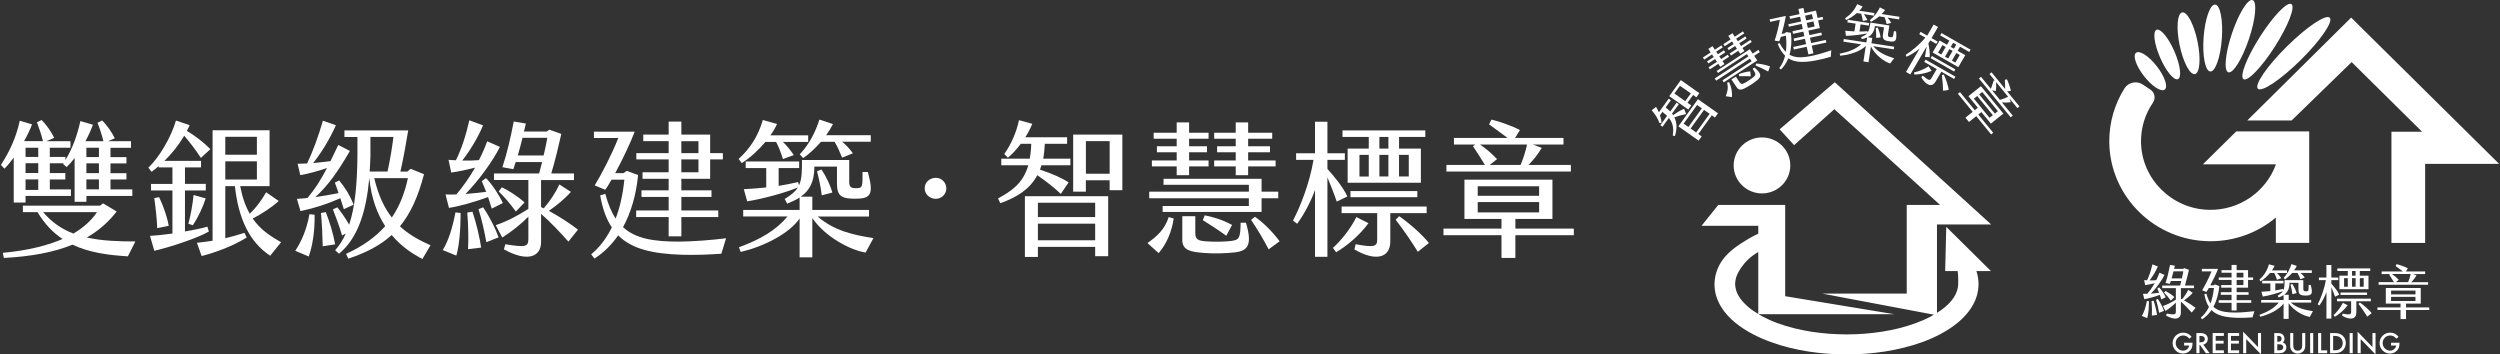 <svg width="656" height="93" viewBox="0 0 656 93" fill="none" xmlns="http://www.w3.org/2000/svg">
<rect x="0" y="0" width="656" height="93" fill="#333333" stroke="none"/>
<g clip-path="url(#clip0_2018_2559)">
<path d="M589.687 31.607L616.939 4.616L655.768 43.002H636.357V63.749H627.514V34.575H635.562L617.069 16.293L601.324 31.607H589.687Z" fill="white"/>
<path d="M586.809 34.465L578.038 43.117H597.189V43.181C594.597 50.25 587.662 55.258 579.575 55.058C569.866 54.82 561.986 46.973 561.804 37.381C561.732 33.5 562.898 29.895 564.936 26.927C565.705 25.814 565.412 24.294 564.285 23.535L562.292 22.196C560.684 21.114 558.477 21.571 557.454 23.206C554.882 27.307 553.417 32.154 553.476 37.349C553.645 51.627 565.483 63.24 579.926 63.298C586.51 63.324 592.533 60.981 597.182 57.086V63.723H605.934V34.472H586.803L586.809 34.465Z" fill="white"/>
<path d="M583.013 10.152C582.661 15.006 581.3 18.862 579.978 18.765C578.656 18.669 577.875 14.665 578.227 9.811C578.578 4.957 579.939 1.101 581.261 1.198C582.583 1.294 583.364 5.298 583.013 10.152Z" fill="white"/>
<path d="M576.625 10.873C577.549 15.34 577.243 19.177 575.947 19.441C574.651 19.705 572.848 16.293 571.93 11.826C571.005 7.358 571.311 3.521 572.607 3.257C573.903 2.994 575.706 6.405 576.625 10.873Z" fill="white"/>
<path d="M570.569 13.493C572.119 17.072 572.535 20.323 571.493 20.767C570.458 21.205 568.355 18.662 566.805 15.089C565.255 11.51 564.838 8.259 565.88 7.815C566.916 7.377 569.019 9.92 570.569 13.493Z" fill="white"/>
<path d="M565.952 17.393C568.029 20.059 568.96 22.801 568.029 23.509C567.098 24.217 564.656 22.634 562.579 19.962C560.501 17.297 559.57 14.555 560.501 13.847C561.433 13.139 563.874 14.722 565.952 17.393Z" fill="white"/>
<path d="M590.123 10.229C588.365 15.462 585.949 19.37 584.712 18.971C583.481 18.565 583.905 14.001 585.663 8.767C587.421 3.534 589.837 -0.374 591.074 0.026C592.305 0.431 591.881 4.995 590.123 10.229Z" fill="white"/>
<path d="M596.968 12.16C593.503 17.6 589.805 21.462 588.704 20.773C587.604 20.091 589.525 15.121 592.989 9.682C596.453 4.242 600.152 0.38 601.252 1.069C602.353 1.751 600.432 6.721 596.968 12.16Z" fill="white"/>
<path d="M603.707 15.745C598.504 20.889 593.471 24.262 592.474 23.277C591.478 22.292 594.884 17.316 600.093 12.173C605.296 7.029 610.33 3.656 611.326 4.641C612.322 5.626 608.916 10.602 603.707 15.745Z" fill="white"/>
<path d="M563.34 78.98L563.881 79.037C563.881 80.833 563.725 82.494 563.432 83.479L562.018 82.9C562.585 81.986 563.034 80.602 563.34 78.973V78.98ZM563.438 77.106C564.102 76.327 564.779 75.375 565.392 74.306C564.532 74.531 563.594 74.731 562.898 74.821L562.618 73.501C562.878 73.514 563.138 73.546 563.386 73.546C563.939 72.42 564.402 71.081 564.786 69.375L566.219 69.909C565.652 71.261 564.786 72.645 564.05 73.572C564.636 73.585 565.203 73.572 565.789 73.527C566.114 72.903 566.407 72.252 566.648 71.564L567.97 72.143C567.293 73.54 565.769 75.658 564.389 77.055C565.112 76.99 565.834 76.919 566.544 76.829C566.388 76.43 566.238 76.05 566.082 75.716L566.531 75.394C567.195 76.076 567.899 77.158 568.283 77.995L567.13 78.574L566.746 77.37C565.313 77.904 563.562 78.374 562.67 78.497L562.318 77.1C562.689 77.113 563.054 77.113 563.445 77.1L563.438 77.106ZM565.112 78.902C565.509 80.074 565.893 81.728 566.017 82.642L564.649 82.81C564.708 81.85 564.682 80.222 564.571 78.992L565.112 78.902ZM566.219 78.445C566.863 79.359 567.527 80.698 567.833 81.58L566.557 82.082C566.388 81.078 566.049 79.617 565.743 78.645L566.219 78.445ZM576.11 80.775L575.107 82.024C574.326 81.142 573.277 80.016 572.261 79.134V82.069C572.261 83.589 570.874 84.213 568.387 82.829L568.543 82.295C570.712 82.662 570.946 82.539 570.946 81.715V79.417C570.21 80.164 569.266 80.936 568.224 81.593L567.547 80.299C568.719 79.919 569.761 79.359 570.946 78.613V75.6H567.365V74.918H572.073L572.379 73.733H569.624C569.546 73.978 569.468 74.235 569.377 74.48L568.237 74.267C568.745 72.748 569.097 71.152 569.422 69.504L570.686 69.716C570.627 69.993 570.562 70.276 570.484 70.553H572.854L573.134 70.353L574.378 70.798C574.085 72.092 573.746 73.553 573.329 74.918H575.7V75.6H572.268V78.413L572.548 78.548C573.212 77.789 573.792 76.894 574.176 76.057L575.374 76.836C574.807 77.505 573.883 78.265 573.082 78.812C574.202 79.424 575.328 80.164 576.11 80.775ZM569.637 78.883C569.019 78.033 568.361 77.274 567.853 76.797L568.179 76.353C568.843 76.656 569.917 77.338 570.549 77.937L569.644 78.876L569.637 78.883ZM572.528 73.044C572.698 72.343 572.834 71.673 572.913 71.203H570.327C570.171 71.828 570.021 72.433 569.833 73.044H572.528Z" fill="white"/>
<path d="M591.549 81.67L591.054 83.279C589.765 83.37 588.287 83.434 586.9 83.389C583.839 83.279 581.697 82.777 580.297 81.368C579.62 82.34 578.806 83.164 577.823 83.788L577.484 83.344C578.194 82.764 578.975 81.883 579.639 80.544C579.073 79.694 578.669 78.6 578.422 77.196L578.962 77.042C579.242 78.091 579.594 78.941 580.037 79.61C580.453 78.529 580.772 77.19 580.942 75.568H579.6C579.353 76.012 579.125 76.392 578.936 76.617L577.842 76.16C578.565 74.988 579.626 72.935 580.303 71.216H577.764V70.559H582.01C581.593 71.686 580.733 73.482 579.978 74.879H580.837L581.176 74.634L582.361 75.078C582.159 77.119 581.638 78.973 580.792 80.505C582.081 81.689 583.944 82.011 586.594 82.011C588.241 81.999 590.025 81.844 591.53 81.664L591.549 81.67ZM585.565 73.456H582.198V72.806H585.565V71.557H582.921V70.875H585.565V69.523H586.887V70.875H589.889V72.806H591.211V73.456H589.889V75.478H586.887V76.681H590.026V77.364H586.887V78.78H590.735V79.462H586.887V81.471H585.565V79.462H582.179V78.78H585.565V77.364H582.732V76.681H585.565V75.478H582.843V74.795H585.565V73.456ZM586.887 72.806H588.671V71.557H586.887V72.806ZM586.887 74.795H588.671V73.456H586.887V74.795Z" fill="white"/>
<path d="M593.184 73.836L592.858 73.411C594.076 72.285 594.857 71.087 595.378 69.349L596.857 69.761C596.7 70.109 596.472 70.521 596.166 70.946H600.106V71.628H597.475C597.846 71.976 598.244 72.465 598.615 72.999L597.475 73.411C597.293 72.819 597.078 72.227 596.765 71.635H595.639C594.975 72.426 594.128 73.231 593.177 73.836H593.184ZM606.904 81.657L606.09 83.164C604.534 82.919 601.936 81.6 600.536 79.572V83.666H599.214V79.623C598.12 81.22 595.385 82.572 593.073 83.106L592.891 82.617C595.151 81.78 596.739 80.853 597.951 79.404H593.334V78.722H599.214V77.428C598.843 77.673 598.413 77.872 597.925 78.065L597.664 77.576C598.341 77.164 598.771 76.804 599.032 76.372C597.833 76.887 595.417 77.557 593.757 77.821L593.405 76.559C594.284 76.514 595.033 76.45 595.743 76.379V74.358H593.607V73.675H599.175V74.358H597.039V76.211C597.684 76.102 598.348 75.986 599.071 75.812L599.162 76.147C599.468 75.497 599.468 74.705 599.468 73.514H604.391V75.793C604.391 76.353 604.606 76.45 605.113 76.45C605.778 76.45 605.791 76.314 605.778 74.763H606.331C606.995 77.151 606.592 77.531 605.087 77.55C603.551 77.563 603.121 77.248 603.121 75.954V74.203H600.77C600.77 75.767 600.275 76.681 599.357 77.338H600.555V78.722H606.461V79.404H601.109C602.834 80.879 604.768 81.323 606.924 81.657H606.904ZM599.227 72.922C600.184 71.918 600.842 70.669 601.272 69.304L602.685 69.774C602.483 70.173 602.242 70.566 601.975 70.933H606.624V71.615H603.642C604.039 71.937 604.397 72.317 604.768 72.819L603.642 73.276C603.414 72.716 603.193 72.195 602.86 71.622H601.447C600.803 72.368 600.106 72.961 599.585 73.328L599.233 72.928L599.227 72.922ZM601.031 74.686L601.493 74.506C602.001 75.265 602.418 76.134 602.632 76.907L601.526 77.196C601.447 76.482 601.246 75.523 601.031 74.686Z" fill="white"/>
<path d="M611.755 75.33V83.602H610.459V76.636C610.062 77.763 609.398 79.07 608.597 80.164L608.167 79.829C608.922 78.381 609.893 75.967 610.303 73.501H608.486V72.819H610.453V69.536H611.749V72.819H613.565V73.501H611.749V74.441C612.484 75.265 613.35 76.295 613.826 77.319L612.719 77.853C612.439 77.016 612.055 76.089 611.749 75.33H611.755ZM612.66 83.132L612.322 82.675C613.09 82.018 614.151 80.711 614.77 79.463L616.033 80.1C615.03 81.452 613.696 82.52 612.667 83.125L612.66 83.132ZM618.306 79.057V82.005C618.306 83.711 616.795 84.136 614.568 82.842L614.692 82.295C616.587 82.642 616.938 82.552 616.938 81.838V79.057H613.233V78.375H622.096V79.057H618.312H618.306ZM616.059 71.113H613.318V70.431H621.952V71.113H619.211V72.33H621.49V75.89H613.858V72.33H616.059V71.113ZM614.151 77.396V76.759H621.119V77.396H614.151ZM616.059 72.987H615.089V75.24H616.059V72.987ZM617.173 72.33H618.111V71.113H617.173V72.33ZM617.173 75.24H618.111V72.987H617.173V75.24ZM622.324 82.173L621.171 83.087C620.696 82.282 619.68 80.789 618.866 79.739L619.237 79.372C620.344 80.151 621.699 81.349 622.33 82.173H622.324ZM619.218 75.24H620.233V72.987H619.218V75.24Z" fill="white"/>
<path d="M637.438 80.666V81.348H631.343V83.724H629.898V81.348H623.848V80.666H629.898V79.662H626.036V75.568H635.205V79.662H631.343V80.666H637.438ZM637.126 74.718H624.154V74.035H628.172C627.755 73.334 627.404 72.819 626.928 72.091L627.156 71.911H624.942V71.229H630.529C629.911 70.759 629.162 70.225 628.608 69.813L628.856 69.311C629.624 69.491 630.979 69.948 631.825 70.405L631.317 71.229H636.364V71.911H633.18L634.104 72.259C633.655 72.993 633.258 73.488 632.717 74.042H637.132V74.724L637.126 74.718ZM627.423 77.248H633.824V76.256H627.423V77.248ZM633.818 78.979V77.898H627.417V78.979H633.818ZM629.435 73.424L628.667 74.029H631.884C632.164 73.392 632.392 72.677 632.561 71.898H627.651C628.315 72.343 628.849 72.812 629.435 73.418V73.424Z" fill="white"/>
<path d="M573.108 89.929H575.316V90.103C575.316 90.502 575.27 90.85 575.172 91.153C575.081 91.436 574.925 91.7 574.704 91.944C574.209 92.498 573.577 92.768 572.815 92.768C572.053 92.768 571.428 92.504 570.894 91.97C570.36 91.436 570.093 90.792 570.093 90.039C570.093 89.286 570.367 88.623 570.907 88.088C571.448 87.554 572.105 87.284 572.887 87.284C573.304 87.284 573.694 87.367 574.052 87.535C574.398 87.702 574.736 87.972 575.075 88.352L574.502 88.893C574.065 88.32 573.531 88.03 572.9 88.03C572.333 88.03 571.864 88.224 571.48 88.61C571.096 88.99 570.907 89.46 570.907 90.032C570.907 90.605 571.122 91.108 571.545 91.487C571.943 91.841 572.379 92.015 572.841 92.015C573.238 92.015 573.597 91.88 573.909 91.616C574.222 91.352 574.404 91.03 574.437 90.663H573.108V89.917V89.929Z" fill="white"/>
<path d="M578.136 90.425L579.79 92.672H578.806L577.283 90.509H577.139V92.672H576.332V87.393H577.276C577.979 87.393 578.494 87.522 578.806 87.786C579.151 88.075 579.327 88.462 579.327 88.938C579.327 89.311 579.217 89.633 579.002 89.904C578.787 90.174 578.5 90.348 578.142 90.419L578.136 90.425ZM577.133 89.82H577.387C578.149 89.82 578.533 89.53 578.533 88.957C578.533 88.417 578.162 88.146 577.419 88.146H577.133V89.82Z" fill="white"/>
<path d="M583.54 88.146H581.398V89.414H583.475V90.161H581.398V91.925H583.54V92.672H580.597V87.393H583.54V88.14V88.146Z" fill="white"/>
<path d="M587.545 88.146H585.403V89.414H587.48V90.161H585.403V91.925H587.545V92.672H584.602V87.393H587.545V88.14V88.146Z" fill="white"/>
<path d="M588.6 92.678V87.039L592.494 91.069V87.4H593.301V93L589.407 88.983V92.678H588.6Z" fill="white"/>
<path d="M596.765 92.678V87.399H597.566C597.924 87.399 598.211 87.425 598.419 87.483C598.634 87.535 598.817 87.631 598.96 87.76C599.11 87.895 599.227 88.062 599.318 88.262C599.409 88.462 599.455 88.668 599.455 88.88C599.455 89.26 599.305 89.575 599.018 89.839C599.305 89.936 599.526 90.103 599.689 90.341C599.852 90.579 599.937 90.856 599.937 91.165C599.937 91.577 599.787 91.925 599.494 92.208C599.318 92.382 599.116 92.504 598.895 92.575C598.654 92.639 598.348 92.672 597.983 92.672H596.765V92.678ZM597.566 89.665H597.82C598.12 89.665 598.341 89.601 598.478 89.466C598.615 89.337 598.686 89.144 598.686 88.886C598.686 88.629 598.615 88.449 598.471 88.32C598.328 88.191 598.12 88.127 597.846 88.127H597.56V89.659L597.566 89.665ZM597.566 91.925H598.061C598.426 91.925 598.693 91.854 598.862 91.712C599.044 91.558 599.129 91.365 599.129 91.133C599.129 90.901 599.044 90.715 598.869 90.56C598.699 90.406 598.4 90.335 597.964 90.335H597.553V91.931L597.566 91.925Z" fill="white"/>
<path d="M601.753 87.399V90.573C601.753 91.024 601.825 91.358 601.975 91.571C602.196 91.873 602.515 92.021 602.919 92.021C603.323 92.021 603.642 91.873 603.87 91.571C604.019 91.371 604.091 91.037 604.091 90.573V87.399H604.898V90.798C604.898 91.352 604.723 91.815 604.371 92.176C603.974 92.575 603.492 92.775 602.919 92.775C602.346 92.775 601.864 92.575 601.473 92.176C601.122 91.815 600.946 91.358 600.946 90.798V87.399H601.753Z" fill="white"/>
<path d="M606.986 87.399V92.678H606.181V87.399H606.986Z" fill="white"/>
<path d="M609.079 87.399V91.931H610.648V92.678H608.271V87.399H609.079Z" fill="white"/>
<path d="M611.41 92.678V87.399H612.53C613.064 87.399 613.494 87.451 613.8 87.554C614.132 87.657 614.438 87.831 614.711 88.075C615.265 88.571 615.538 89.228 615.538 90.032C615.538 90.837 615.252 91.5 614.679 92.002C614.392 92.253 614.086 92.427 613.774 92.523C613.481 92.62 613.058 92.672 612.517 92.672H611.41V92.678ZM612.217 91.925H612.582C612.947 91.925 613.246 91.886 613.487 91.809C613.728 91.732 613.943 91.603 614.138 91.429C614.536 91.069 614.731 90.605 614.731 90.032C614.731 89.459 614.536 88.983 614.145 88.623C613.793 88.301 613.272 88.14 612.582 88.14H612.217V91.918V91.925Z" fill="white"/>
<path d="M617.353 87.399V92.678H616.548V87.399H617.353Z" fill="white"/>
<path d="M618.638 92.678V87.039L622.532 91.069V87.4H623.34V93L619.446 88.983V92.678H618.638Z" fill="white"/>
<path d="M627.416 89.929H629.624V90.103C629.624 90.502 629.578 90.85 629.481 91.153C629.389 91.436 629.233 91.7 629.012 91.944C628.517 92.498 627.885 92.768 627.123 92.768C626.361 92.768 625.736 92.504 625.202 91.97C624.668 91.436 624.401 90.792 624.401 90.039C624.401 89.286 624.675 88.623 625.215 88.088C625.756 87.554 626.413 87.284 627.195 87.284C627.612 87.284 628.002 87.367 628.36 87.535C628.706 87.702 629.044 87.972 629.383 88.352L628.81 88.893C628.374 88.32 627.84 88.03 627.208 88.03C626.641 88.03 626.166 88.224 625.788 88.61C625.404 88.99 625.215 89.46 625.215 90.032C625.215 90.605 625.43 91.108 625.853 91.487C626.251 91.841 626.687 92.015 627.149 92.015C627.547 92.015 627.905 91.88 628.217 91.616C628.53 91.352 628.712 91.03 628.745 90.663H627.416V89.917V89.929Z" fill="white"/>
<path d="M462.344 50.752C466.446 50.752 469.773 47.462 469.773 43.407C469.773 39.352 466.446 36.062 462.344 36.062C458.241 36.062 454.914 39.352 454.914 43.407C454.914 47.462 458.241 50.752 462.344 50.752Z" fill="white"/>
<path d="M510.7 59.52L510.413 71.12H513.682C513.832 72.105 513.884 73.682 513.832 74.641C513.701 77.145 512.171 79.076 510.289 80.653C509.664 81.175 508.98 81.645 508.264 82.089V58.908H522.492L481.449 21.578L466.973 33.938L470.776 38.083L481.332 28.653L509.085 53.778H500.326V77.042H478.16L507.457 82.572C507.203 82.72 506.962 82.874 506.708 83.01C505.412 83.698 504.045 84.297 502.631 84.812C499.805 85.848 496.81 86.563 493.776 87.046C492.258 87.278 490.722 87.451 489.185 87.574C487.641 87.683 486.098 87.741 484.548 87.747C482.999 87.741 481.455 87.683 479.912 87.574C478.375 87.451 476.839 87.278 475.321 87.046C472.287 86.563 469.298 85.848 466.465 84.812C465.052 84.297 463.685 83.685 462.395 82.997C462.076 82.823 461.77 82.63 461.458 82.443H497.051L468.432 77.725V53.771H450.876L446.487 59.243H461.373V61.316C460.95 61.522 460.527 61.708 460.11 61.927C459.348 62.333 458.606 62.777 457.857 63.234C457.486 63.459 457.114 63.71 456.737 63.942C456.366 64.193 455.994 64.438 455.63 64.702C454.178 65.764 452.745 67.013 451.664 68.693C451.117 69.517 450.7 70.463 450.375 71.448C450.069 72.446 449.899 73.502 449.88 74.564C449.893 75.626 450.036 76.688 450.336 77.692C450.414 77.943 450.505 78.181 450.596 78.426C450.642 78.548 450.687 78.671 450.733 78.787L450.896 79.134C451.006 79.366 451.104 79.598 451.228 79.823L451.599 80.473C452.628 82.186 453.969 83.55 455.382 84.715C458.234 87.02 461.406 88.546 464.622 89.737C467.846 90.915 471.16 91.7 474.494 92.234C476.161 92.492 477.835 92.678 479.515 92.814C481.195 92.936 482.875 92.994 484.548 93C486.228 92.994 487.908 92.936 489.582 92.814C491.262 92.678 492.936 92.492 494.603 92.234C497.937 91.7 501.251 90.915 504.474 89.737C506.083 89.144 507.678 88.456 509.221 87.632C510.765 86.801 512.275 85.855 513.688 84.69C514.034 84.387 514.392 84.104 514.724 83.769L515.225 83.28C515.388 83.112 515.544 82.932 515.707 82.758C516.033 82.417 516.326 82.031 516.625 81.658C516.775 81.471 516.905 81.258 517.048 81.059C517.185 80.853 517.328 80.66 517.452 80.441L517.823 79.791C517.941 79.572 518.045 79.334 518.155 79.109L518.312 78.761C518.357 78.645 518.403 78.523 518.448 78.4C518.533 78.156 518.631 77.918 518.702 77.666C519.002 76.669 519.152 75.613 519.171 74.557C519.158 73.502 519.008 72.446 518.709 71.448C518.676 71.339 518.637 71.229 518.598 71.126H522.427L510.693 59.526L510.7 59.52ZM458.085 79.945L457.727 79.591C457.609 79.469 457.505 79.347 457.394 79.224C457.16 78.986 456.978 78.729 456.776 78.484C456.672 78.362 456.6 78.227 456.509 78.104C456.424 77.975 456.327 77.853 456.261 77.718L456.04 77.332C455.968 77.203 455.916 77.068 455.851 76.939L455.76 76.746C455.734 76.682 455.714 76.611 455.688 76.546C455.643 76.411 455.591 76.282 455.552 76.154C455.395 75.626 455.317 75.098 455.298 74.564C455.311 74.029 455.369 73.495 455.513 72.961C455.552 72.826 455.604 72.697 455.649 72.562C455.675 72.497 455.695 72.427 455.714 72.362L455.806 72.163C455.871 72.027 455.916 71.892 455.981 71.763C456.053 71.635 456.125 71.5 456.19 71.364C456.248 71.229 456.346 71.1 456.418 70.965C456.502 70.83 456.567 70.695 456.665 70.56C456.854 70.302 457.017 70.019 457.232 69.761C457.336 69.633 457.434 69.498 457.538 69.362L457.87 68.97C458.085 68.699 458.345 68.461 458.586 68.204C459.387 67.405 460.344 66.717 461.373 66.118V82.391C460.474 81.851 459.602 81.278 458.84 80.634C458.586 80.402 458.313 80.19 458.085 79.952V79.945Z" fill="white"/>
<path d="M439.5 35.688L438.94 35.579C439.129 33.982 439.181 32.528 437.912 30.944L436.245 33.255L435.672 32.849L437.43 30.41C437.091 30.075 436.694 29.721 436.218 29.36L435.574 30.255C435.802 30.951 435.958 31.652 435.997 32.212L435.45 32.302C435.066 31.176 434.271 29.869 433.399 28.948L434.538 28.041C434.812 28.466 435.072 28.955 435.287 29.463L437.866 25.891L438.439 26.296L437.065 28.202C437.521 28.562 437.925 28.903 438.27 29.257L439.95 26.934L440.523 27.339L438.739 29.817C438.836 29.946 438.94 30.075 439.032 30.217C440.015 29.502 441.057 28.884 441.91 28.549L442.437 29.933C441.578 30.088 440.49 30.39 439.351 30.79C440.112 32.302 440.028 33.918 439.513 35.688H439.5ZM441.037 21.011L445.908 24.449L445.127 25.537L444.26 24.925L442.795 26.959L443.792 27.661L443.01 28.749L438.016 25.221L441.05 21.018L441.037 21.011ZM443.674 24.513L440.822 22.505L439.357 24.539L442.203 26.547L443.674 24.513ZM440.406 33.146L445.55 26.02L450.798 29.727L449.997 30.841L449.177 30.262L445.641 35.16L446.52 35.785L445.719 36.898L440.406 33.146ZM443.036 33.326L446.572 28.427L445.322 27.545L441.786 32.444L443.036 33.326ZM445.068 34.761L448.604 29.863L447.145 28.833L443.609 33.731L445.068 34.761Z" fill="white"/>
<path d="M450.883 16.75L448.682 18.192L448.324 17.664L450.525 16.222L450.037 15.495L448.279 16.64L447.92 16.113L449.679 14.967L449.229 14.291L447.185 15.63L446.826 15.096L448.871 13.757L448.259 12.836L449.359 12.115L449.972 13.036L451.704 11.903L452.062 12.431L450.33 13.563L450.779 14.239L452.361 13.203L452.72 13.731L451.137 14.767L451.626 15.495L453.358 14.362L453.716 14.89L451.984 16.023L452.505 16.802L451.404 17.523L450.883 16.744V16.75ZM459.179 15.385L450.336 21.166L449.946 20.587L458.788 14.8L458.378 14.194L450.805 19.145L450.447 18.617L459.147 12.926L459.908 14.066L461.387 13.094L461.777 13.673L460.299 14.645L461.113 15.862L452.335 21.604L451.977 21.076L459.628 16.074L459.166 15.385H459.179ZM456.125 13.325L454.211 14.574L453.853 14.046L455.767 12.797L455.279 12.076L453.631 13.158L453.273 12.63L454.92 11.549L454.471 10.879L452.557 12.128L452.199 11.6L454.113 10.351L453.494 9.431L454.595 8.71L455.207 9.63L457.343 8.233L457.701 8.761L455.565 10.158L456.014 10.828L457.955 9.559L458.313 10.087L456.373 11.355L456.861 12.076L459.296 10.48L459.655 11.008L457.219 12.604L457.74 13.383L456.64 14.104L456.119 13.332L456.125 13.325ZM453.182 21.707L453.716 21.546C454.315 22.808 454.601 24.243 454.432 25.492L452.837 25.247C453.28 24.14 453.566 23.02 453.182 21.707ZM460.371 17.735C462.272 19.306 462.227 20.117 461.133 21.012C460.423 21.61 459.348 22.344 458.495 22.814C457.232 23.509 456.379 23.902 455.734 22.943L454.328 20.844L455.48 20.091L456.477 21.578C456.822 22.099 457.121 22.145 457.89 21.72C458.808 21.211 459.674 20.606 460.182 20.162C460.762 19.653 460.801 19.422 459.895 18.044L460.364 17.735H460.371ZM456.392 20.001L456.275 19.46C457.063 19.151 458.053 18.816 459.27 18.726L459.401 20.02C458.45 19.975 457.336 19.975 456.392 20.001ZM464.46 17.426L463.965 18.771C462.774 18.115 461.842 17.683 460.657 17.175L460.814 16.679C461.771 16.705 463.106 16.93 464.46 17.426Z" fill="white"/>
<path d="M480.531 13.19L480.394 14.902C479.124 15.269 477.666 15.649 476.279 15.9C473.205 16.447 470.959 16.409 469.259 15.295C468.797 16.409 468.165 17.407 467.319 18.237L466.882 17.87C467.462 17.142 468.048 16.093 468.413 14.619C467.657 13.892 467.019 12.887 466.466 11.542L466.967 11.278C467.475 12.263 468.015 13.036 468.601 13.608C468.777 12.443 468.81 11.04 468.621 9.379L467.286 9.669C467.136 10.158 466.993 10.589 466.856 10.86L465.665 10.641C466.127 9.321 466.739 7.042 467.032 5.188L464.499 5.736L464.356 5.085L468.588 4.178C468.419 5.388 467.957 7.364 467.514 8.916L468.373 8.729L468.66 8.414L469.936 8.6C470.184 10.673 470.067 12.636 469.565 14.349C471.115 15.256 473.036 15.173 475.68 14.606C477.314 14.239 479.066 13.705 480.524 13.203L480.531 13.19ZM472.762 6.283L469.402 7.004L469.259 6.354L472.619 5.633L472.346 4.39L469.708 4.957L469.559 4.274L472.196 3.708L471.896 2.356L473.218 2.073L473.518 3.425L476.507 2.781L476.93 4.706L478.252 4.422L478.395 5.073L477.073 5.356L477.516 7.371L474.527 8.014L474.788 9.212L477.913 8.542L478.063 9.225L474.937 9.894L475.25 11.304L479.085 10.48L479.235 11.162L475.4 11.986L475.842 13.988L474.521 14.271L474.078 12.27L470.705 12.997L470.555 12.315L473.928 11.587L473.615 10.177L470.796 10.783L470.646 10.1L473.466 9.495L473.205 8.298L470.49 8.877L470.34 8.195L473.055 7.609L472.762 6.276V6.283ZM473.941 5.349L475.719 4.97L475.445 3.727L473.667 4.107L473.941 5.349ZM474.377 7.332L476.155 6.952L475.862 5.62L474.084 6L474.377 7.332Z" fill="white"/>
<path d="M497.038 15.269L495.977 16.666C494.447 16.183 492.031 14.445 490.937 12.192L490.292 16.325L488.957 16.119L489.595 12.038C488.241 13.48 485.265 14.426 482.856 14.613L482.745 14.091C485.161 13.596 486.906 12.9 488.358 11.632L483.702 10.924L483.807 10.235L489.739 11.137L489.941 9.83C489.53 10.017 489.062 10.152 488.534 10.274L488.345 9.746C489.094 9.437 489.582 9.135 489.915 8.742C488.625 9.077 486.079 9.386 484.36 9.392L484.204 8.066C485.096 8.156 485.864 8.208 486.594 8.24L486.913 6.199L484.757 5.871L484.861 5.182L490.481 6.038L490.377 6.727L488.222 6.399L487.928 8.272C488.599 8.266 489.283 8.246 490.038 8.182L490.077 8.536C490.488 7.924 490.618 7.126 490.8 5.929L495.769 6.682L495.41 8.987C495.319 9.553 495.528 9.682 496.036 9.759C496.706 9.862 496.739 9.727 496.967 8.156L497.527 8.24C497.82 10.75 497.357 11.072 495.834 10.86C494.277 10.641 493.893 10.255 494.095 8.948L494.369 7.184L491.992 6.824C491.744 8.407 491.106 9.251 490.071 9.765L491.282 9.952L491.067 11.349L497.032 12.257L496.928 12.945L491.523 12.121C493.027 13.873 494.916 14.619 497.038 15.289V15.269ZM484.412 5.272L484.152 4.796C485.558 3.843 486.535 2.755 487.336 1.082L488.762 1.725C488.554 2.054 488.254 2.433 487.876 2.82L491.849 3.425L491.744 4.114L489.088 3.708C489.407 4.12 489.732 4.667 490.019 5.266L488.808 5.504C488.716 4.88 488.593 4.242 488.371 3.599L487.238 3.425C486.444 4.12 485.467 4.802 484.406 5.272H484.412ZM490.657 5.279C491.777 4.41 492.643 3.251 493.288 1.938L494.642 2.633C494.375 3 494.069 3.36 493.743 3.689L498.432 4.403L498.328 5.092L495.313 4.635C495.664 5.021 495.964 5.459 496.257 6.019L495.052 6.309C494.909 5.704 494.772 5.15 494.518 4.513L493.092 4.294C492.324 4.944 491.529 5.44 490.943 5.729L490.65 5.279H490.657ZM492.2 7.339L492.695 7.223C493.086 8.066 493.372 9.006 493.47 9.823L492.304 9.946C492.337 9.212 492.285 8.214 492.2 7.339Z" fill="white"/>
<path d="M505.542 12.218L501.271 19.531L500.131 18.881L503.725 12.727C502.788 13.518 501.531 14.342 500.261 14.902L500.053 14.387C501.466 13.493 503.569 11.845 505.21 9.875L503.608 8.961L503.96 8.356L505.699 9.347L507.392 6.444L508.531 7.094L506.838 9.997L508.44 10.911L508.088 11.517L506.486 10.602L505.998 11.433C506.226 12.534 506.454 13.879 506.35 15.018L505.093 14.928C505.282 14.046 505.419 13.036 505.542 12.212V12.218ZM502.319 19.57L502.254 18.997C503.27 18.81 504.885 18.186 506.07 17.394L506.858 18.591C505.275 19.28 503.543 19.55 502.319 19.563V19.57ZM509.41 18.816L507.886 21.424C507.007 22.93 505.458 22.544 504.149 20.278L504.539 19.853C506.031 21.114 506.389 21.211 506.76 20.58L508.199 18.121L504.924 16.254L505.275 15.649L513.102 20.117L512.751 20.722L509.41 18.81V18.816ZM506.597 15.257L506.929 14.69L513.089 18.205L512.757 18.771L506.597 15.257ZM511.527 10.667L509.104 9.283L509.456 8.678L517.081 13.029L516.729 13.634L514.307 12.25L513.682 13.325L515.694 14.471L513.858 17.619L507.118 13.77L508.954 10.628L510.901 11.735L511.527 10.66V10.667ZM510.556 12.321L509.703 11.832L508.544 13.821L509.397 14.31L510.556 12.321ZM511.351 23.593L509.86 23.818C509.86 22.866 509.729 21.037 509.547 19.698L510.061 19.563C510.641 20.805 511.214 22.55 511.351 23.593ZM510.374 14.87L511.201 15.347L512.36 13.357L511.533 12.881L510.374 14.87ZM511.878 12.302L512.705 12.778L513.33 11.703L512.503 11.227L511.878 12.302ZM512.184 15.9L513.083 16.415L514.242 14.426L513.343 13.918L512.184 15.907V15.9Z" fill="white"/>
<path d="M523.02 34.832L522.473 35.27L518.566 30.487L516.658 32.013L515.727 30.88L517.635 29.354L513.754 24.61L514.301 24.172L518.182 28.916L518.99 28.273L516.509 25.241L519.797 22.614L525.684 29.811L522.395 32.438L519.914 29.405L519.107 30.049L523.014 34.832H523.02ZM522.057 30.912L522.923 30.217L518.814 25.195L517.948 25.891L522.057 30.912ZM527.598 30.777L519.276 20.599L519.823 20.162L522.402 23.316C522.695 22.543 522.884 21.932 523.164 21.088L523.457 21.153L522.037 19.415L522.584 18.977L526.166 23.361C526.152 22.576 526.094 21.642 526.068 20.94L526.628 20.812C526.973 21.533 527.474 22.891 527.657 23.844L526.673 23.972L529.91 27.931L529.363 28.369L527.318 25.871L527.631 26.818C526.758 26.934 526.1 26.947 525.312 26.876L528.145 30.339L527.598 30.777ZM519.341 24.777L523.45 29.798L524.245 29.161L520.136 24.14L519.341 24.777ZM523.704 23.908L522.721 23.696L524.785 26.219C525.475 26.026 526.198 25.749 526.927 25.382L523.776 21.533C523.847 22.337 523.815 23.058 523.698 23.908H523.704Z" fill="white"/>
<path d="M1.163 44.244L0.232 43.284C2.556 39.724 4.262 35.972 5.194 31.678L8.41 32.637C7.948 33.899 7.212 35.431 6.32 37.04H11.282C10.898 35.469 10.156 33.287 9.693 32.103L10.891 31.491C12.05 32.566 13.522 34.671 14.225 36.165L12.174 37.047H18.491V38.772H13.066V41.186H17.175V41.99C19.077 38.81 20.236 35.63 21.089 31.768L24.384 32.727C23.921 33.989 23.264 35.521 22.411 37.053H27.138C26.754 35.482 26.051 33.3 25.588 32.225L26.787 31.613C27.952 32.689 29.424 34.794 30.121 36.287L28.336 37.053H34.379V38.778H28.994V41.231H33.181V42.879H28.994V45.447H33.181V47.095H28.994V49.696H34.724V51.421H22.678V52.953H19.578V41.463C18.881 42.383 18.184 43.188 17.488 43.838L16.557 43.033L16.674 42.84H13.073V45.409H17.143V47.095H13.073V49.696H18.614V51.421H6.704V53.146H3.605V41.353C2.791 42.467 1.938 43.497 1.163 44.263V44.244ZM33.552 67.263C28.48 66.954 23.439 66.304 19.025 64.199C14.258 66.15 8.371 67.302 1.013 67.682L0.74 66.343C7.284 65.731 12.441 64.431 16.426 62.706C13.906 61.058 11.699 58.76 9.843 55.657H6.008V53.97H26.233L27.047 53.359L30.609 55.502C28.48 58.258 25.921 60.517 22.782 62.319C26.695 63.202 30.993 63.356 35.525 63.356L33.552 67.263ZM6.704 41.179H10.038V38.765H6.704V41.179ZM6.704 45.396H10.038V42.827H6.704V45.396ZM6.704 47.076V49.831H10.038V47.076H6.704ZM19.253 61.29C22.04 59.642 24.097 57.73 25.452 55.657H11.315C13.6 58.373 16.277 60.137 19.259 61.29H19.253ZM22.665 41.218H25.959V38.765H22.665V41.218ZM22.665 45.434H25.959V42.866H22.665V45.434ZM22.665 47.076V49.677H25.959V47.076H22.665Z" fill="white"/>
<path d="M54.819 60.749C51.798 62.513 44.284 64.959 40.487 65.802L39.361 61.895C40.95 61.817 43.04 61.586 45.247 61.283V49.986H39.628V48.26H45.247V43.934H41.646V43.587C41.028 44.121 40.409 44.623 39.784 45.08L38.931 44.005C41.757 41.321 44.896 36.036 46.172 31.633L49.773 32.856C49.538 33.352 49.311 33.854 49.037 34.349C51.088 35.534 53.53 37.413 55.197 39.139L52.716 41.437C51.362 39.332 49.695 37.188 48.34 35.617C46.908 38.032 45.124 40.291 43.151 42.203H52.755V43.928H48.536V48.254H53.999V49.979H48.536V60.742C50.743 60.363 52.834 59.938 54.422 59.481L54.806 60.742L54.819 60.749ZM44.277 59.255L41.256 59.867C41.178 57.453 40.832 54.505 40.481 51.975L41.757 51.743C42.844 54.002 43.847 56.835 44.277 59.249V59.255ZM49.434 58.721C50.092 56.23 50.6 53.32 50.789 51.176L53.967 52.058C53.27 54.241 52.104 56.848 50.593 59.107L49.428 58.727L49.434 58.721ZM73.762 63.549L70.897 67.109C65.356 63.433 62.569 57.266 61.637 48.84H59.117V62.513C60.823 62.094 62.49 61.631 64.151 61.096L64.73 62.319C61.169 64.54 56.747 66.188 52.912 67.186L51.674 63.704C53.107 63.549 54.461 63.395 55.783 63.169V34.176H70.734V48.846H63.024C63.604 51.872 64.457 54.209 65.544 56.082C67.329 54.357 68.566 52.638 69.842 50.449L73.137 52.747C71.275 54.434 68.644 56.153 66.319 57.343C68.253 60.176 70.812 61.901 73.756 63.549H73.762ZM59.117 40.606H67.407V35.894H59.117V40.606ZM59.117 47.115H67.407V42.325H59.117V47.115Z" fill="white"/>
<path d="M82.553 56.346C82.631 60.865 81.934 64.811 81.003 67.302L77.481 65.809C79.108 63.318 80.463 60.292 81.199 56.198L82.553 56.352V56.346ZM80.697 51.943C82.709 49.529 84.259 47.083 85.809 44.089C83.562 44.855 81.003 45.583 78.796 45.963L78.099 42.976C78.913 42.976 79.727 42.937 80.58 42.898C82.052 39.834 83.562 35.772 84.728 31.678L88.14 32.863C86.512 36.5 84.5 39.834 82.175 42.783C83.764 42.628 85.353 42.474 86.708 42.287C87.365 40.987 88.023 39.57 88.759 38.038L91.819 39.609C88.446 45.39 86.011 48.724 82.755 51.711C84.884 51.402 86.903 51.061 88.837 50.675C88.524 49.716 88.218 48.834 87.867 47.92L88.993 47.347C90.582 49.297 91.741 51.1 92.79 53.707L90.231 54.891C89.879 53.855 89.612 52.902 89.299 52.02C85.926 53.514 82.521 54.627 78.841 55.393L77.91 52.175C78.841 52.136 79.773 52.059 80.697 51.943ZM87.938 64.122L84.683 64.618C84.604 61.399 84.487 58.721 84.22 55.889L85.496 55.657C86.506 58.303 87.43 61.213 87.938 64.122ZM112.969 64.354L110.84 67.953C108.398 66.691 105.377 64.772 102.779 61.67C99.757 64.425 96 66.343 91.389 67.875L90.81 66.614C95.186 64.624 98.52 62.21 101.079 59.339C99.028 56.198 97.439 52.104 96.898 46.742C96.124 55.245 94.033 62.404 88.954 66.581L87.945 65.661C89.071 64.399 89.996 62.944 90.732 61.296L89.762 61.792C89.026 59.301 88.212 57.157 87.359 54.936L88.524 54.402C89.683 55.857 90.732 57.389 91.624 58.96C93.213 54.17 93.714 48.042 93.792 40.922V35.946H90.38V34.221H107.115C106.458 38.09 105.917 41.309 105.064 45.023H106.887L107.741 44.295L111.263 45.712C109.714 51.647 107.701 56.05 104.947 59.385C107.233 61.528 109.941 63.022 112.963 64.361L112.969 64.354ZM97.198 35.933V41.064C97.159 42.403 97.081 43.703 97.003 45.01H101.691C102.505 41.296 102.928 38.309 103.241 35.933H97.198ZM102.818 57.074C104.83 54.125 106.191 50.713 107.037 46.735H98.207C99.256 51.215 100.806 54.511 102.818 57.074Z" fill="white"/>
<path d="M119.514 55.734L120.868 55.889C120.868 60.408 120.477 64.579 119.741 67.07L116.18 65.615C117.612 63.317 118.739 59.835 119.514 55.734ZM119.748 51.022C121.415 49.072 123.121 46.657 124.671 43.973C122.502 44.546 120.139 45.048 118.394 45.273L117.697 41.939C118.354 41.978 119.012 42.055 119.631 42.055C121.024 39.222 122.19 35.849 123.154 31.562L126.755 32.901C125.322 36.313 123.154 39.795 121.291 42.132C122.763 42.171 124.196 42.132 125.667 42.016C126.481 40.446 127.217 38.798 127.836 37.079L131.17 38.534C129.464 42.055 125.628 47.379 122.144 50.906C123.968 50.752 125.784 50.559 127.569 50.333C127.184 49.336 126.794 48.383 126.403 47.539L127.53 46.735C129.197 48.46 130.974 51.176 131.944 53.282L129.04 54.736L128.07 51.711C124.469 53.05 120.048 54.241 117.801 54.543L116.909 51.022C117.84 51.061 118.771 51.061 119.735 51.022H119.748ZM123.968 55.541C124.977 58.489 125.941 62.667 126.253 64.965L122.809 65.384C122.965 62.97 122.887 58.876 122.613 55.773L123.968 55.541ZM126.761 54.395C128.389 56.693 130.056 60.06 130.831 62.287L127.614 63.549C127.191 61.019 126.338 57.343 125.563 54.891L126.761 54.395ZM151.669 60.253L149.148 63.395C147.175 61.174 144.538 58.341 141.979 56.12V63.51C141.979 67.341 138.495 68.911 132.218 65.422L132.602 64.083C138.066 65.004 138.645 64.695 138.645 62.629V56.848C136.783 58.727 134.419 60.678 131.788 62.326L130.082 59.069C133.025 58.109 135.663 56.693 138.645 54.82V47.237H129.62V45.512H141.471L142.246 42.525H135.311C135.116 43.136 134.927 43.786 134.692 44.404L131.827 43.87C133.104 40.04 133.996 36.017 134.81 31.884L137.987 32.418C137.831 33.107 137.675 33.834 137.486 34.523H143.451L144.147 34.028L147.286 35.141C146.55 38.398 145.697 42.074 144.649 45.518H150.614V47.243H141.973V54.331L142.669 54.678C144.336 52.767 145.808 50.507 146.778 48.396L149.8 50.346C148.367 52.033 146.042 53.945 144.03 55.322C146.856 56.854 149.689 58.734 151.662 60.26L151.669 60.253ZM135.357 55.502C133.807 53.359 132.14 51.441 130.864 50.256L131.678 49.142C133.345 49.908 136.053 51.634 137.642 53.127L135.357 55.502ZM142.643 40.8C143.067 39.036 143.418 37.356 143.614 36.165H137.102C136.718 37.735 136.327 39.267 135.865 40.8H142.643Z" fill="white"/>
<path d="M190.524 62.513L189.287 66.575C186.031 66.806 182.313 66.954 178.829 66.845C171.119 66.575 165.734 65.313 162.211 61.753C160.505 64.206 158.454 66.272 155.973 67.843L155.12 66.729C156.904 65.274 158.877 63.053 160.544 59.68C159.112 57.537 158.102 54.775 157.484 51.254L158.838 50.874C159.535 53.513 160.427 55.663 161.547 57.343C162.595 54.627 163.409 51.254 163.833 47.153H160.46C159.841 48.267 159.261 49.22 158.793 49.799L156.045 48.647C157.868 45.698 160.538 40.529 162.244 36.203H155.849V34.555H166.542C165.493 37.388 163.325 41.907 161.43 45.434H163.598L164.451 44.823L167.434 45.937C166.932 51.067 165.61 55.741 163.481 59.609C166.737 62.596 171.425 63.401 178.087 63.401C182.235 63.362 186.728 62.983 190.524 62.519V62.513ZM175.456 41.83H166.971V40.182H175.456V37.04H168.795V35.315H175.456V31.91H178.79V35.315H186.344V40.182H189.678V41.83H186.344V46.922H178.79V49.947H186.695V51.672H178.79V55.232H188.473V56.957H178.79V62.011H175.456V56.957H166.932V55.232H175.456V51.672H168.326V49.947H175.456V46.922H168.599V45.196H175.456V41.823V41.83ZM178.784 40.188H183.277V37.047H178.784V40.188ZM178.784 45.203H183.277V41.83H178.784V45.203Z" fill="white"/>
<path d="M194.633 42.789L193.819 41.714C196.88 38.881 198.853 35.856 200.175 31.491L203.893 32.528C203.509 33.41 202.922 34.44 202.148 35.515H212.065V37.24H205.443C206.374 38.122 207.377 39.345 208.308 40.69L205.443 41.727C204.98 40.233 204.433 38.74 203.658 37.246H200.832C199.165 39.236 197.036 41.27 194.633 42.802V42.789ZM229.191 62.474L227.14 66.266C223.226 65.654 216.682 62.32 213.152 57.228V67.528H209.818V57.337C207.07 61.361 200.175 64.766 194.36 66.111L193.897 64.888C199.595 62.783 203.58 60.446 206.641 56.809H195.017V55.084H209.818V51.827C208.887 52.438 207.806 52.934 206.563 53.436L205.905 52.213C207.611 51.177 208.692 50.263 209.356 49.188C206.335 50.488 200.253 52.175 196.066 52.825L195.174 49.645C197.381 49.529 199.282 49.374 201.06 49.188V44.096H195.675V42.37H209.701V44.096H204.316V48.769C205.944 48.499 207.611 48.196 209.428 47.771L209.662 48.615C210.437 46.967 210.437 44.978 210.437 41.991H222.835V47.733C222.835 49.149 223.376 49.381 224.659 49.381C226.326 49.381 226.365 49.033 226.326 45.132H227.719C229.386 51.145 228.377 52.104 224.581 52.142C220.706 52.181 219.619 51.376 219.619 48.119V43.716H213.693C213.693 47.662 212.456 49.96 210.131 51.608H213.152V55.091H228.032V56.816H214.552C218.889 60.53 223.773 61.644 229.197 62.481L229.191 62.474ZM209.858 40.491C212.26 37.961 213.927 34.819 215.008 31.375L218.57 32.56C218.069 33.558 217.45 34.549 216.786 35.47H228.488V37.195H220.973C221.982 37.999 222.874 38.959 223.799 40.22L220.973 41.373C220.393 39.956 219.853 38.656 219 37.201H215.438C213.81 39.081 212.065 40.574 210.75 41.489L209.858 40.491ZM214.39 44.932L215.549 44.475C216.825 46.387 217.873 48.576 218.414 50.526L215.627 51.254C215.432 49.452 214.93 47.044 214.39 44.932Z" fill="white"/>
<path d="M245.496 52.174C243.907 52.136 242.631 50.913 242.631 49.419C242.631 47.848 243.907 46.703 245.496 46.664C247.046 46.625 248.283 47.848 248.322 49.419C248.361 50.913 247.046 52.213 245.496 52.174Z" fill="white"/>
<path d="M262.466 53.32L261.886 52.058C265.409 50.147 268.431 48.151 269.831 43.368H262.739V41.643H270.215C270.41 40.497 270.566 39.19 270.599 37.735H267.851C266.764 39.19 265.565 40.49 264.478 41.372L263.508 40.413C265.253 38.038 266.764 34.594 267.382 31.53L270.866 32.489C270.404 33.641 269.778 34.864 269.043 36.01H280.008V37.735H274.161C274.083 39.152 273.965 40.452 273.738 41.643H280.868V43.368H273.275C273.158 43.748 273.041 44.134 272.891 44.52C275.756 45.441 278.511 46.625 280.406 47.855L278.354 50.88C276.805 49.387 274.636 47.662 272.194 45.975C270.221 49.651 266.809 51.794 262.472 53.327L262.466 53.32ZM268.938 51.486H290.785V67.225H287.373V64.772H272.344V67.411H268.932V51.479L268.938 51.486ZM272.344 56.957H287.373V53.204H272.344V56.957ZM272.344 63.047H287.373V58.682H272.344V63.047ZM294.504 35.321V49.915H291.169V47.308H284.931V50.295H281.597V35.321H294.497H294.504ZM291.176 45.583V37.04H284.938V45.583H291.176Z" fill="white"/>
<path d="M306.668 56.957L307.983 57.337C307.482 60.743 306.088 64.077 304.03 66.414L301.087 63.775C303.529 62.088 305.658 60.176 306.668 56.957ZM327.707 52.02H301.556V50.295H327.707V48.492H305.313V46.922H331.035V50.295H335.41V52.02H331.035V55.618H305.079V54.048H327.701V52.02H327.707ZM308.764 43.671H302.253V42.1H308.764V39.956H303.575V38.386H308.764V36.397H302.721V34.826H308.764V32.109H312.02V34.826H317.132V36.397H312.02V38.386H316.709V39.956H312.02V42.1H317.132V43.671H312.02V45.969H308.764V43.671ZM326.932 58.451C328.677 64.232 327.473 65.841 323.989 66.227C321.703 66.498 318.486 66.575 316.084 66.382C312.522 66.111 310.236 65.77 310.236 62.938V56.732H313.648V61.135C313.648 62.667 314.189 63.163 316.357 63.318C318.955 63.511 321.547 63.433 323.214 63.202C325.115 62.931 325.5 62.513 325.539 58.451H326.932ZM315.621 57.762L316.123 56.5C318.174 56.919 320.655 57.575 323.292 59.03L321.781 61.863C319.88 60.485 317.601 58.992 315.621 57.762ZM324.256 43.671H318.597V42.1H324.256V39.956H319.372V38.386H324.256V36.397H318.597V34.826H324.256V32.109H327.512V34.826H333.828V36.397H327.512V38.386H333.242V39.956H327.512V42.1H334.72V43.671H327.512V45.969H324.256V43.671ZM335.762 63.318L332.897 65.422C331.347 62.474 330.032 60.331 328.287 57.685L329.296 56.88C331.23 58.219 333.672 60.479 335.769 63.311L335.762 63.318Z" fill="white"/>
<path d="M348.317 46.542V67.379H345.061V49.838C344.052 52.67 342.384 55.966 340.372 58.721L339.285 57.878C341.186 54.241 343.622 48.151 344.67 41.945H340.099V40.22H345.061V31.948H348.317V40.22H352.888V41.945H348.317V44.321C350.179 46.387 352.347 48.994 353.546 51.556L350.759 52.895C350.062 50.79 349.092 48.453 348.317 46.535V46.542ZM350.602 66.188L349.749 65.036C351.683 63.388 354.36 60.099 355.909 56.957L359.087 58.567C356.567 61.972 353.201 64.656 350.602 66.188ZM364.817 55.927V63.356C364.817 67.643 361.021 68.718 355.401 65.461L355.714 64.083C360.481 64.965 361.373 64.734 361.373 62.931V55.921H352.035V54.196H374.351V55.921H364.817V55.927ZM359.165 35.933H352.269V34.208H374.006V35.933H367.11V38.997H372.84V47.958H353.624V38.997H359.165V35.933ZM354.36 51.749V50.14H371.909V51.749H354.36ZM359.165 40.645H356.723V46.316H359.165V40.645ZM361.952 38.997H364.316V35.933H361.952V38.997ZM361.952 46.31H364.316V40.639H361.952V46.31ZM374.93 63.774L372.026 66.073C370.828 64.045 368.269 60.292 366.217 57.646L367.149 56.725C369.936 58.676 373.348 61.702 374.937 63.774H374.93ZM367.103 46.31H369.662V40.639H367.103V46.31Z" fill="white"/>
<path d="M412.972 59.983V61.708H397.63V67.682H393.99V61.708H378.766V59.983H393.99V57.453H384.268V47.153H407.359V57.453H397.637V59.983H412.978H412.972ZM412.197 45.01H379.541V43.285H389.653C388.605 41.521 387.719 40.22 386.515 38.379L387.094 37.922H381.514V36.197H395.579C394.029 35.013 392.134 33.667 390.734 32.637L391.353 31.375C393.287 31.832 396.699 32.985 398.828 34.131L397.552 36.197H410.256V37.922H402.234L404.559 38.804C403.432 40.645 402.429 41.907 401.075 43.285H412.197V45.01ZM387.752 51.37H403.868V48.879H387.752V51.37ZM403.868 55.734V53.018H387.752V55.734H403.868ZM392.831 41.752L390.897 43.285H398.991C399.688 41.675 400.267 39.879 400.697 37.922H388.338C390.005 39.036 391.359 40.22 392.831 41.752Z" fill="white"/>
</g>
<defs>
<clipPath id="clip0_2018_2559">
<rect width="655.537" height="93" fill="white" transform="translate(0.232)"/>
</clipPath>
</defs>
</svg>
